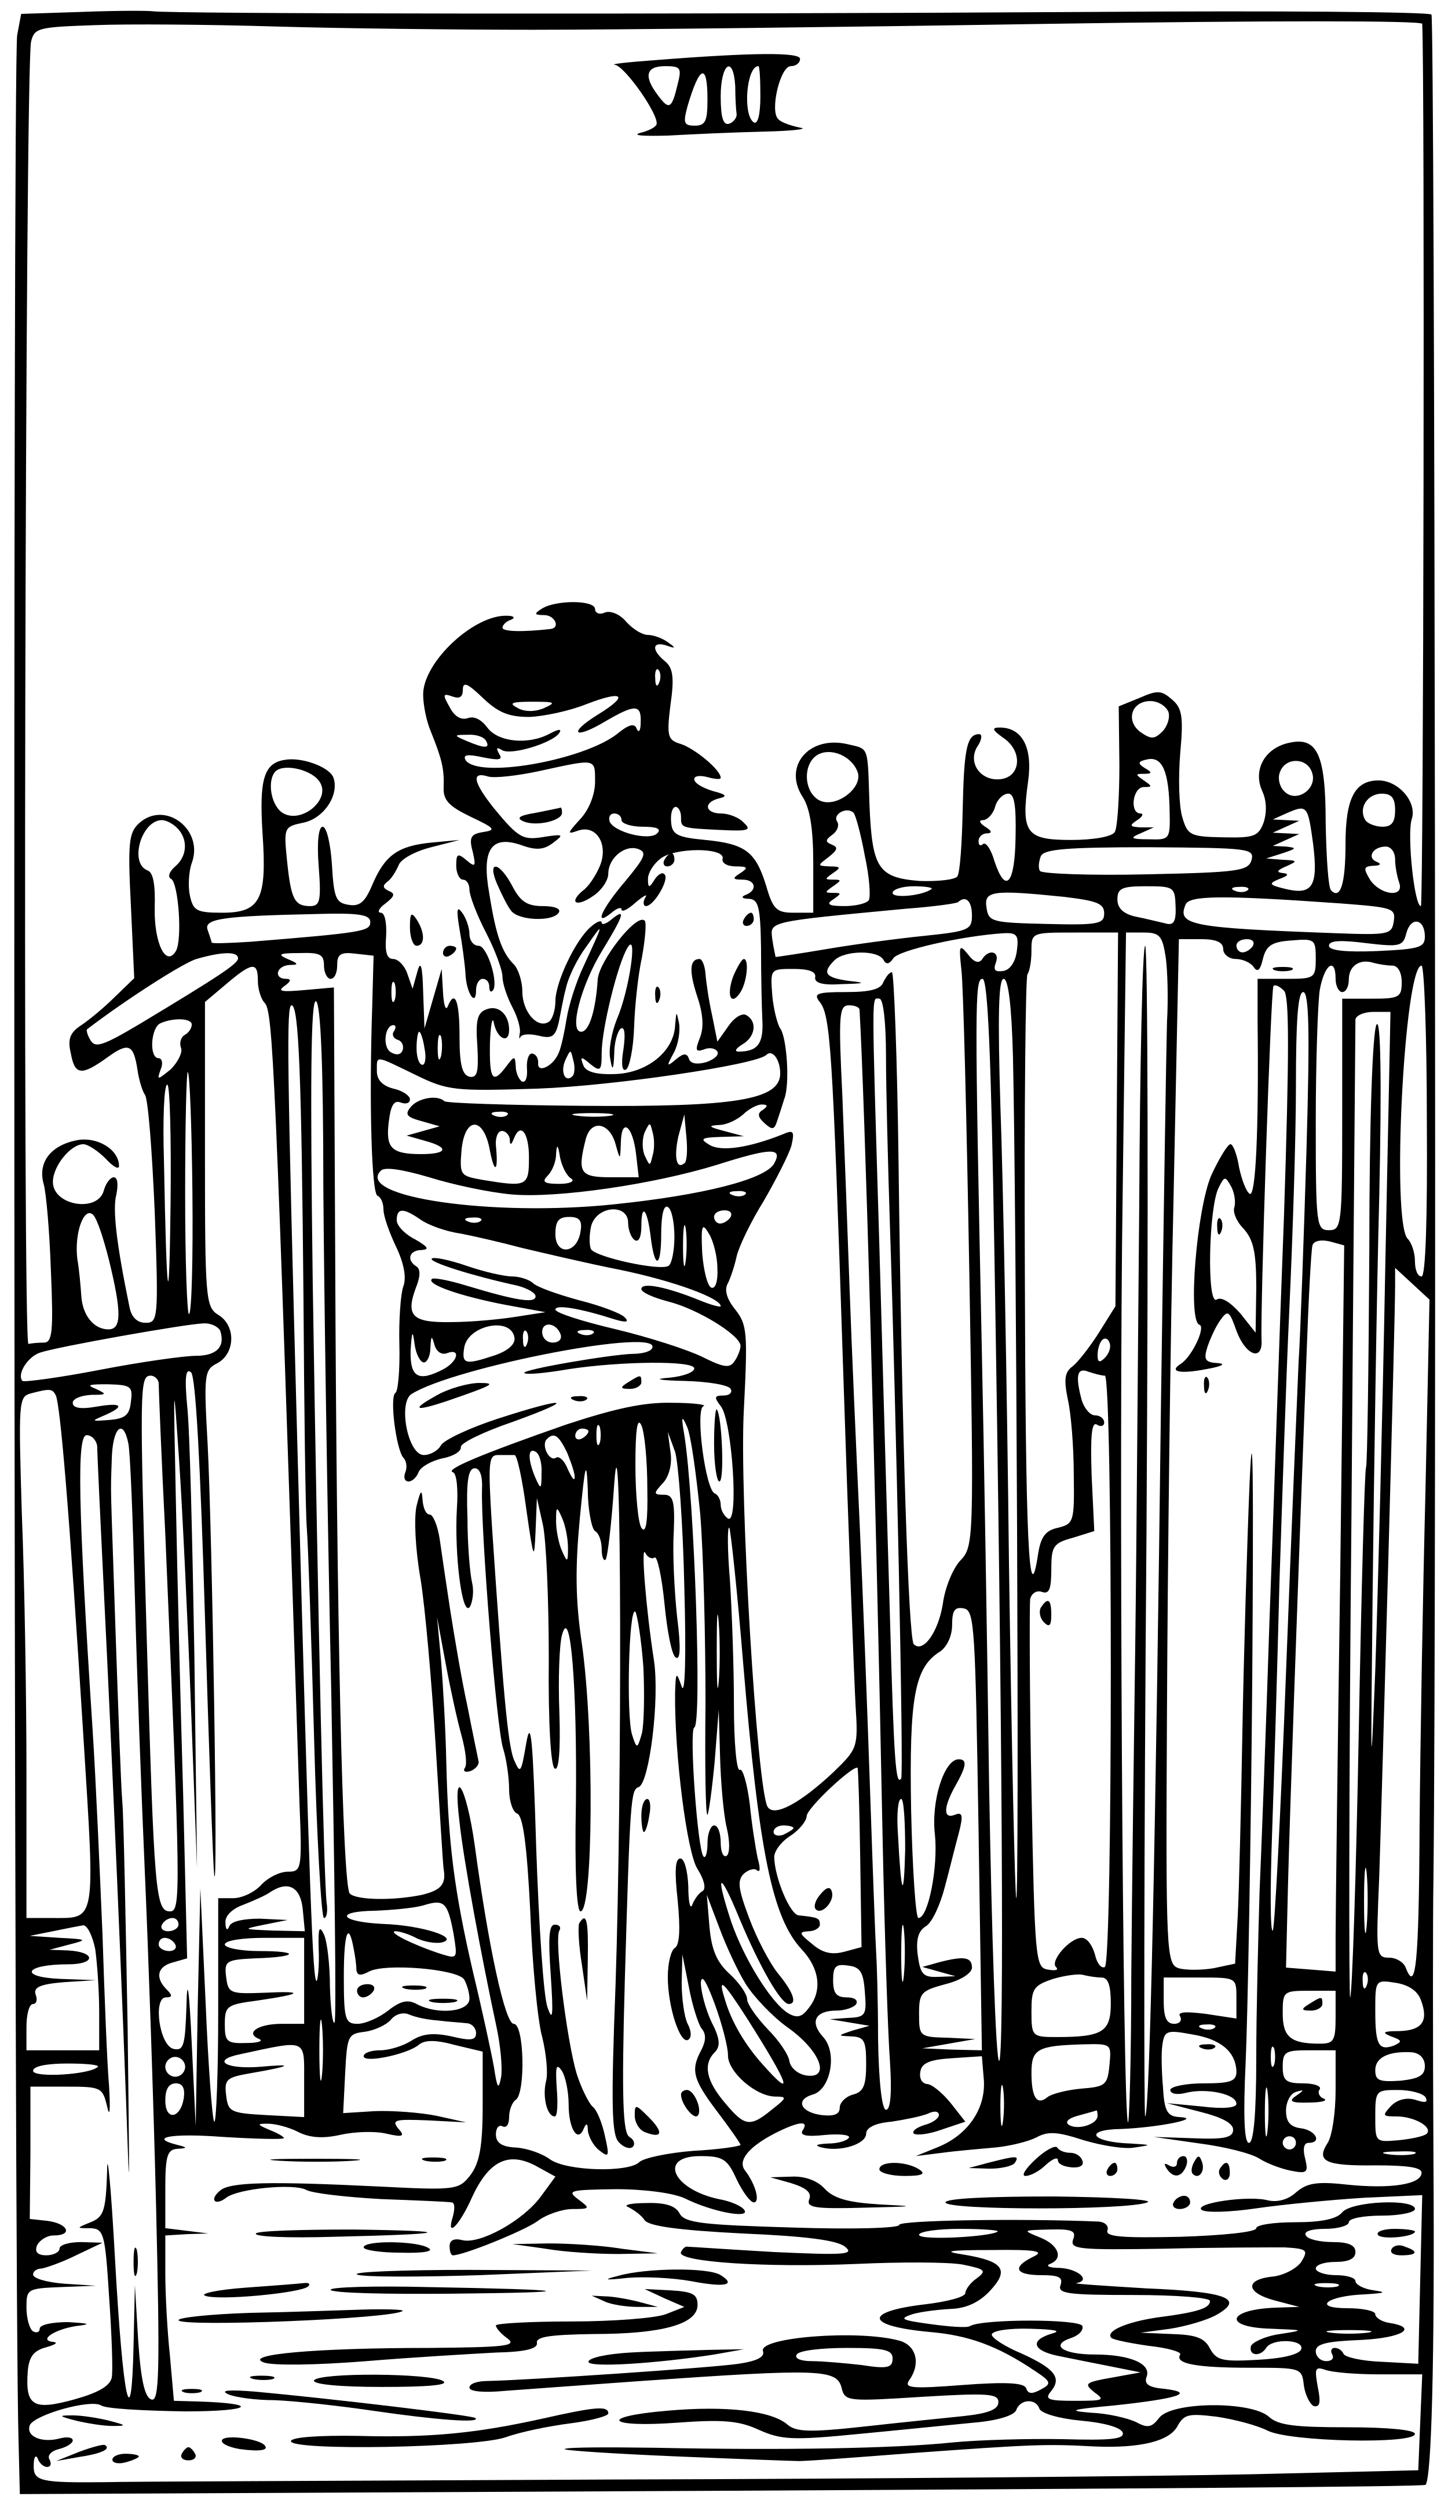 <?xml version="1.0" standalone="no"?>
<!DOCTYPE svg PUBLIC "-//W3C//DTD SVG 20010904//EN"
 "http://www.w3.org/TR/2001/REC-SVG-20010904/DTD/svg10.dtd">
<svg version="1.0" xmlns="http://www.w3.org/2000/svg"
 width="219pt" height="378pt" viewBox="0 0 219 378"
 preserveAspectRatio="xMidYMid meet">
<g transform="translate(0,378) scale(0.1,-0.1)"
fill="#000000" stroke="none">
<path d="M124 3762 l-92 -3 -6 -32 c-7 -37 -5 -3405 2 -3635 l2 -83 1061 5
c584 3 1063 6 1065 9 9 9 14 186 12 492 -1 182 -1 373 0 425 5 447 2 2813 -3
2818 -4 4 -233 6 -508 4 -642 -4 -1405 -3 -1426 1 -9 1 -57 1 -107 -1z m686
-27 c118 0 468 4 778 9 327 5 562 5 563 0 4 -71 2 -1334 -2 -1334 -10 0 -21
107 -14 131 9 26 -20 59 -50 59 -36 0 -50 -27 -50 -96 0 -61 -8 -85 -22 -70
-4 4 -7 49 -8 101 0 107 -13 133 -59 121 -34 -9 -51 -41 -37 -72 7 -15 7 -33
2 -48 -8 -21 -15 -23 -62 -22 -49 1 -53 3 -61 31 -5 17 -6 60 -3 96 5 55 3 68
-12 81 -16 14 -22 15 -49 3 l-32 -13 1 -89 c0 -49 -3 -95 -7 -101 -4 -7 -32
-12 -66 -12 -68 0 -76 10 -65 89 7 51 -9 81 -43 81 -13 0 -11 -4 6 -16 29 -20
26 -58 -4 -62 -30 -4 -51 24 -36 49 7 10 8 19 3 19 -19 0 -23 -23 -25 -114 -1
-50 -4 -95 -8 -101 -3 -5 -29 -8 -57 -7 -63 5 -72 19 -76 116 -3 90 0 83 -34
91 -58 13 -97 -34 -67 -80 11 -17 16 -48 16 -100 l0 -75 -30 0 c-25 0 -31 5
-41 40 -16 52 -31 64 -92 70 -43 4 -51 8 -52 28 -1 12 2 22 7 22 4 0 8 -7 8
-15 0 -17 -1 -17 62 -20 40 -2 45 0 33 11 -7 8 -23 14 -34 14 -25 0 -28 17 -3
23 13 3 10 6 -10 11 -16 5 -28 12 -28 18 0 5 9 6 20 3 11 -3 20 -4 20 -1 0 12
-39 44 -60 51 -20 6 -22 11 -16 59 6 41 4 56 -8 66 -21 17 -20 31 2 24 14 -5
15 -4 2 5 -8 6 -22 11 -30 11 -9 0 -23 9 -33 20 -9 11 -23 17 -32 14 -8 -4
-15 -1 -15 5 0 14 -59 14 -80 1 -13 -8 -12 -10 3 -10 16 0 25 -19 10 -21 -44
-5 -73 -4 -73 2 0 4 6 10 13 12 7 3 4 6 -6 6 -50 2 -127 -70 -127 -119 0 -16
5 -41 12 -57 16 -40 20 -55 19 -83 -1 -20 8 -29 41 -45 36 -17 39 -20 19 -23
-19 -3 -22 -8 -16 -30 5 -22 4 -24 -9 -13 -14 12 -16 10 -16 -8 0 -11 5 -21
10 -21 6 0 10 -7 10 -15 0 -9 11 -38 25 -65 14 -27 25 -57 25 -67 0 -10 7 -31
15 -46 8 -15 13 -33 11 -40 -1 -7 -1 -9 1 -5 3 5 15 5 28 2 20 -5 25 -1 30 20
3 14 7 38 11 52 3 15 16 43 31 63 27 39 27 38 -4 -29 -12 -25 -23 -61 -26 -80
-3 -19 -8 -43 -12 -52 -8 -20 -33 -32 -31 -15 0 7 -3 13 -9 14 -5 1 -9 -9 -8
-23 1 -13 -2 -22 -8 -19 -5 4 -9 14 -9 23 -1 16 -2 16 -14 0 -21 -28 -26 -21
-25 35 1 28 4 42 6 30 5 -24 23 -32 23 -10 0 23 -16 38 -34 31 -14 -5 -17 -16
-14 -56 2 -39 0 -48 -12 -46 -11 3 -15 18 -15 61 0 54 -7 72 -18 45 -3 -7 -6
3 -7 22 l-2 35 -13 -45 -13 -45 -2 55 c-1 41 -4 49 -9 30 l-7 -25 -8 23 c-4
12 -14 22 -21 22 -10 0 -13 10 -11 35 1 20 -2 35 -8 35 -6 0 -3 7 7 14 14 11
15 15 5 19 -9 4 -10 8 -2 14 6 4 13 16 17 25 3 9 25 21 49 27 l43 11 -43 -4
c-50 -5 -70 -19 -89 -64 -11 -26 -19 -33 -36 -30 -19 3 -22 10 -25 61 -2 31
-8 57 -14 57 -6 0 -9 -22 -6 -60 4 -52 2 -60 -13 -60 -24 0 -29 11 -35 70 -5
49 -4 50 24 56 32 6 56 43 46 69 -7 16 -49 31 -74 26 -31 -5 -38 -30 -33 -110
7 -101 -3 -121 -61 -121 -39 0 -44 3 -49 27 -3 15 -1 37 3 48 19 51 -41 96
-80 60 -15 -14 -17 -29 -12 -125 l5 -109 -29 -28 c-16 -16 -39 -35 -51 -43
-17 -11 -21 -21 -16 -42 6 -34 16 -35 55 -7 33 24 40 20 46 -19 2 -14 7 -31
11 -37 5 -5 11 -85 15 -177 6 -163 5 -168 -14 -168 -12 0 -21 8 -24 23 -20 97
-26 149 -20 171 3 15 2 26 -4 26 -5 0 -12 -9 -15 -20 -9 -34 -77 -23 -77 13 0
24 27 57 46 57 7 0 22 -10 34 -22 11 -12 20 -17 20 -11 0 25 -33 45 -64 39
-40 -8 -59 -34 -50 -66 4 -14 9 -73 11 -132 4 -93 2 -108 -11 -108 -9 0 -19
-1 -23 -2 -9 -3 -5 1934 4 1969 5 21 11 22 96 25 51 2 173 1 272 -2 99 -3 277
-5 395 -5z m187 -987 c-3 -8 -6 -5 -6 6 -1 11 2 17 5 13 3 -3 4 -12 1 -19z
m-196 -52 c22 1 60 9 85 19 57 22 66 14 19 -15 -47 -29 -37 -39 10 -11 46 27
55 26 54 -1 0 -13 -3 -17 -6 -10 -3 9 -12 7 -30 -8 -52 -40 -211 -68 -229 -39
-4 8 3 9 26 4 25 -5 31 -4 25 5 -5 9 -4 11 4 6 13 -9 78 11 87 26 4 6 -1 6
-14 -1 -33 -18 -79 -13 -95 9 -9 12 -20 18 -30 14 -10 -3 -20 3 -27 17 -11 19
-10 21 4 16 11 -4 16 -1 16 10 0 13 7 10 30 -12 24 -23 40 -29 71 -29z m21 13
c-15 -6 -30 -5 -40 1 -13 7 -8 9 23 9 35 0 37 -1 17 -10z m945 -5 c3 -8 -1
-22 -9 -30 -12 -12 -17 -12 -33 -1 -23 17 -14 47 15 47 11 0 23 -7 27 -16z
m-1032 -44 c7 -12 -2 -12 -30 0 -19 8 -19 9 2 9 12 1 25 -3 28 -9z m562 -47
c9 -24 -33 -56 -58 -43 -24 13 -25 56 -2 69 20 11 51 -2 60 -26z m472 -60 c1
-42 0 -43 -31 -42 -28 0 -30 2 -13 9 l20 9 -20 0 c-17 1 -17 3 -5 11 8 5 10
10 5 10 -17 0 -12 40 5 40 13 0 13 1 0 10 -13 9 -13 10 0 10 13 0 13 2 1 9
-11 7 -10 10 5 13 22 4 32 -18 33 -79z m-869 45 c0 -19 -9 -42 -22 -56 -20
-22 -21 -24 -4 -18 28 10 47 -21 33 -54 -6 -14 -17 -31 -26 -37 -22 -19 -8
-25 17 -7 12 8 22 23 22 33 0 24 26 45 46 37 13 -5 9 -13 -20 -48 -36 -42 -49
-71 -21 -48 8 7 15 9 15 5 0 -5 10 0 22 11 12 10 18 13 14 7 -4 -7 -3 -13 1
-13 12 0 36 41 28 48 -3 4 -10 0 -15 -8 -8 -13 -10 -13 -10 1 0 9 8 22 18 30
21 18 98 18 95 1 -2 -7 7 -12 20 -12 18 0 19 -2 7 -10 -13 -8 -12 -10 3 -10
20 0 23 -16 5 -23 -8 -3 -6 -6 5 -6 14 -1 17 -12 18 -73 0 -40 1 -90 2 -110 2
-36 -7 -48 -36 -48 -7 0 -4 5 6 11 19 11 23 34 6 44 -6 4 -18 -3 -27 -16 l-17
-24 -8 40 c-5 22 -9 50 -10 63 -1 12 -5 22 -9 22 -15 0 -16 -18 -4 -55 9 -26
11 -47 5 -63 -8 -20 -7 -23 5 -19 9 4 18 2 21 -3 3 -5 -5 -12 -17 -16 -14 -4
-24 -2 -26 5 -3 9 -8 9 -20 -1 -14 -12 -14 -10 -3 10 7 13 10 33 8 45 -4 19
-4 19 -6 -4 -2 -39 -43 -72 -92 -73 -29 -1 -44 4 -47 14 -5 13 -3 13 11 1 15
-12 17 -10 17 17 0 36 24 134 39 159 16 27 3 -64 -16 -108 -8 -20 -13 -47 -10
-60 3 -19 5 -18 6 8 0 17 5 34 10 38 6 3 7 -9 4 -31 -4 -23 -2 -35 4 -31 5 3
11 32 12 63 1 32 6 80 12 107 5 28 7 53 4 55 -12 12 -69 -61 -71 -89 -3 -47
-13 -79 -25 -79 -19 0 0 71 32 123 33 54 36 65 14 47 -8 -7 -15 -9 -15 -5 0 4
-7 2 -16 -6 -23 -19 -54 -84 -54 -113 0 -14 -5 -28 -10 -31 -17 -11 -40 15
-40 46 0 15 -6 34 -13 41 -18 18 -27 44 -37 107 -12 67 3 89 49 73 22 -8 34
-7 48 4 16 12 15 13 -12 9 -34 -6 -40 -3 -78 43 -31 39 -35 56 -9 48 9 -3 44
1 77 8 87 19 85 20 85 -16z m1084 15 c10 -25 -23 -48 -41 -30 -8 7 -11 21 -7
30 8 22 40 22 48 0z m-1500 -16 c16 -26 -27 -62 -55 -47 -19 10 -26 50 -12 64
13 12 56 2 67 -17z m1052 -82 c-1 -72 -15 -88 -32 -37 -5 18 -13 29 -17 26 -4
-4 -7 -2 -7 4 0 7 6 12 13 12 8 0 7 4 -3 10 -9 6 -10 10 -3 10 6 0 15 9 18 20
3 11 12 20 20 20 9 0 12 -17 11 -65z m574 40 c0 -18 -5 -25 -19 -25 -11 0 -23
5 -26 10 -11 18 3 40 25 40 15 0 20 -7 20 -25z m-802 -69 c7 -32 9 -62 6 -67
-3 -5 -20 -9 -37 -9 -24 0 -28 3 -17 10 13 9 13 10 0 10 -13 0 -13 1 0 10 13
9 13 10 0 10 -13 0 -13 1 0 10 12 8 12 10 -5 10 -19 1 -19 1 -2 14 14 11 15
15 5 19 -10 4 -10 7 1 15 7 5 11 14 7 20 -7 11 15 23 25 13 3 -3 11 -32 17
-65z m678 18 c8 -64 -1 -78 -42 -68 -25 6 -26 8 -9 15 14 5 15 8 5 9 -10 1 -9
4 5 10 18 8 18 9 -5 10 l-25 2 25 8 c21 7 22 8 5 10 l-20 1 20 9 20 9 -20 1
-20 1 20 9 20 9 -20 1 -20 1 20 9 c32 14 33 13 41 -46z m-1046 36 c0 -5 14
-10 32 -10 21 0 29 -3 22 -10 -12 -12 -66 2 -72 18 -2 7 1 12 7 12 6 0 11 -4
11 -10z m-672 -12 c17 -17 15 -43 -3 -58 -9 -8 -12 -16 -6 -19 11 -7 17 -92 7
-109 -15 -25 -33 12 -32 65 1 35 -2 54 -11 57 -28 11 -9 76 22 76 6 0 16 -5
23 -12z m1625 -48 c-5 -17 -19 -19 -160 -22 -85 -2 -157 1 -160 5 -3 4 -2 14
1 22 4 11 37 14 164 14 151 -1 159 -2 155 -19z m217 1 c0 -11 3 -26 6 -35 9
-24 -28 -20 -44 4 -10 17 -10 20 5 21 11 0 13 3 5 6 -15 6 -6 23 14 23 8 0 14
-9 14 -19z m-701 -45 c-12 -10 -59 -15 -59 -6 0 5 14 10 32 10 17 0 29 -2 27
-4z m369 -26 c1 -24 -3 -30 -16 -26 -9 2 -29 7 -44 10 -19 4 -28 13 -28 26 0
17 7 20 43 20 42 0 44 -1 45 -30z m109 24 c-3 -3 -12 -4 -19 -1 -8 3 -5 6 6 6
11 1 17 -2 13 -5z m-278 -10 c50 -6 61 -10 61 -25 0 -16 -9 -18 -87 -16 -83 2
-88 3 -91 25 -4 25 9 27 117 16z m419 -10 c78 -6 83 -7 80 -27 -3 -20 -8 -21
-88 -18 -218 8 -240 12 -227 43 5 14 52 15 235 2z m-558 -18 c0 -22 -5 -24
-72 -31 -40 -4 -107 -13 -148 -20 -41 -7 -76 -12 -77 -12 0 1 -3 13 -5 27 -3
27 -10 26 202 46 41 3 77 8 79 10 12 11 21 1 21 -20z m-910 -10 c0 -14 -9 -16
-182 -30 -32 -2 -58 -3 -58 -1 0 2 -3 10 -6 19 -6 17 23 21 164 24 65 2 82 -1
82 -12z m1595 -22 c0 -17 -9 -19 -72 -22 -49 -2 -73 1 -73 8 0 8 17 9 56 4 51
-6 56 -5 61 15 7 26 28 22 28 -5z m-617 -21 c-2 -17 -10 -29 -20 -31 -13 -2
-16 1 -12 12 7 18 -11 22 -21 5 -5 -6 -12 -4 -21 8 -13 16 -14 14 -10 -23 3
-23 8 -228 12 -457 7 -409 7 -415 -14 -437 -11 -12 -23 -41 -26 -65 -7 -43
-30 -75 -44 -61 -8 9 -18 318 -23 728 -2 159 -7 288 -10 288 -4 0 -9 -7 -13
-15 -4 -11 -20 -15 -57 -15 -42 0 -49 -2 -40 -14 17 -20 20 -63 36 -551 8
-247 17 -479 19 -514 4 -63 3 -65 -33 -100 -50 -47 -90 -69 -100 -53 -16 26
-43 473 -36 600 6 118 5 129 -13 152 -13 16 -17 30 -11 40 4 8 10 26 13 40 3
14 21 52 41 84 19 33 38 70 42 84 5 22 3 24 -13 17 -50 -20 -93 -27 -111 -16
-15 9 -13 11 17 12 l35 1 -30 8 c-23 6 -25 8 -8 9 12 0 28 8 37 16 8 8 21 15
28 15 9 0 10 -2 2 -8 -9 -5 -8 -11 2 -20 12 -11 15 -10 19 2 3 9 8 24 11 34 9
22 4 94 -6 107 -4 6 -10 28 -12 50 -3 40 -3 40 32 40 23 0 34 -4 33 -12 -2 -9
10 -13 40 -11 36 1 38 2 10 5 -35 5 -40 12 -21 31 15 15 65 16 74 1 4 -8 9 -7
15 2 7 12 104 34 167 38 20 1 23 -3 20 -26z m151 -255 l-2 -283 -25 -40 c-14
-22 -32 -45 -40 -51 -12 -9 -13 -20 -7 -50 5 -21 9 -73 9 -114 1 -71 0 -74
-24 -80 -19 -4 -26 -14 -30 -40 -14 -93 -19 25 -20 429 -1 243 1 445 4 448 3
4 6 19 6 35 0 28 0 28 65 28 l66 0 -2 -282z m74 245 c3 -21 4 -65 2 -98 -1
-33 -5 -289 -9 -570 -8 -657 -17 -1079 -24 -1085 -2 -3 -2 394 2 883 3 488 2
887 -2 887 -4 0 -8 -177 -9 -393 -2 -215 -4 -513 -6 -662 -2 -148 -5 -373 -6
-499 0 -126 -3 -227 -5 -225 -8 8 -14 1016 -8 1407 l5 392 27 0 c24 0 28 -5
33 -37z m87 12 c0 -8 9 -15 19 -15 11 0 23 -6 27 -12 6 -9 10 -5 14 12 5 20
13 26 43 28 35 3 37 2 37 -27 0 -30 -2 -31 -44 -31 l-44 0 0 -62 c2 -171 -3
-269 -12 -263 -5 3 -12 21 -16 40 -3 19 -9 35 -13 35 -4 0 -17 -21 -29 -47
-22 -51 -36 -220 -18 -226 10 -3 -11 -48 -28 -59 -19 -12 -2 -16 39 -8 23 4
30 8 17 9 -19 1 -22 5 -16 24 4 12 12 30 19 40 12 17 14 16 25 -15 14 -38 40
-47 38 -14 -2 47 14 531 18 535 2 3 9 0 16 -7 8 -8 8 -93 0 -339 -7 -180 -16
-456 -22 -613 -5 -157 -12 -341 -15 -410 -2 -69 -5 -182 -5 -252 0 -85 -4
-128 -11 -128 -7 0 -9 38 -5 123 3 67 8 331 10 587 2 293 1 400 -4 290 -4 -96
-9 -267 -11 -380 -2 -113 -5 -237 -7 -277 l-4 -72 -33 -7 c-18 -3 -42 -3 -52
0 -19 6 -20 20 -18 394 1 213 5 561 10 775 l8 387 34 0 c23 0 33 -5 33 -15z
m45 5 c-3 -5 -10 -10 -16 -10 -5 0 -9 5 -9 10 0 6 7 10 16 10 8 0 12 -4 9 -10z
m-1535 -19 c0 -8 -27 -26 -150 -100 -54 -32 -66 -36 -73 -24 -5 8 -7 16 -5 17
59 45 145 100 165 106 38 11 63 12 63 1z m130 -11 c0 -11 5 -20 10 -20 6 0 10
9 10 21 0 16 5 20 28 17 l27 -3 -2 -75 c-5 -149 -1 -285 8 -288 5 -2 9 -11 9
-21 0 -10 9 -35 19 -56 12 -25 16 -47 11 -60 -4 -11 -7 -51 -6 -88 1 -38 -2
-71 -6 -73 -9 -6 1 -85 12 -98 5 -5 6 -15 3 -22 -3 -8 -1 -14 5 -14 5 0 12 6
15 14 3 8 19 17 36 21 17 3 29 11 28 17 -1 6 34 23 78 38 100 36 83 39 -22 5
-43 -14 -81 -32 -86 -40 -4 -8 -16 -15 -26 -15 -24 0 -39 78 -19 92 64 41 384
103 364 69 -3 -5 -16 -8 -29 -8 -34 -1 -169 -24 -164 -29 3 -3 33 0 68 6 80
12 189 13 189 1 0 -6 -17 -12 -37 -14 -26 -2 -18 -4 24 -5 34 -1 65 -6 68 -12
3 -5 -1 -10 -11 -10 -14 0 -14 -3 -4 -16 17 -20 28 -180 11 -170 -6 4 -11 13
-11 21 0 7 -4 15 -9 17 -14 5 -30 127 -17 132 6 2 -16 5 -48 5 -43 1 -87 -9
-160 -33 -126 -44 -184 -68 -171 -72 6 -2 8 -27 6 -55 -4 -69 8 -167 20 -148
4 8 6 24 3 36 -3 12 -7 56 -7 98 -2 55 1 75 11 75 8 0 12 -12 11 -32 -2 -61
22 -363 32 -392 5 -16 9 -44 9 -62 0 -18 6 -34 12 -36 9 -3 15 -48 20 -149 3
-79 11 -164 18 -189 6 -24 9 -54 6 -66 -6 -23 1 -54 13 -54 4 0 5 19 3 43 -2
31 -1 38 7 27 6 -8 11 -32 11 -52 0 -37 14 -59 23 -36 4 9 6 7 6 -3 1 -9 8
-23 17 -30 15 -12 16 -10 9 21 -4 19 -12 40 -19 45 -6 6 -17 28 -24 50 -15 51
-34 204 -26 216 3 5 0 9 -7 9 -9 0 -10 -21 -6 -77 4 -61 3 -71 -5 -48 -6 17
-13 124 -17 240 -5 165 -8 199 -15 160 -8 -47 -9 -48 -19 -25 -9 24 -16 100
-33 353 -6 96 -5 107 9 107 10 0 20 0 25 0 4 1 12 -37 18 -82 11 -77 12 -79
14 -33 l2 50 9 -40 c5 -22 9 -113 9 -202 -1 -97 3 -164 9 -167 6 -4 9 26 7 85
-2 50 0 103 4 117 13 48 23 -81 21 -255 -2 -101 1 -163 7 -163 19 0 21 272 2
405 -10 67 -10 116 -3 190 8 83 10 90 12 43 0 -31 6 -60 11 -63 6 -3 10 -16
10 -27 0 -12 3 -19 6 -16 3 4 9 55 13 115 11 152 12 -459 2 -757 -7 -184 -6
-228 5 -239 7 -8 17 -11 21 -7 4 4 2 11 -5 15 -10 6 -12 57 -7 237 8 275 9
288 21 292 16 6 32 133 23 192 -12 77 -20 177 -13 162 3 -6 9 -10 14 -7 4 3
11 -29 15 -70 4 -41 11 -78 17 -81 7 -5 8 15 2 62 -4 38 -7 95 -5 127 2 48 -1
57 -15 57 -16 0 -16 2 -1 18 9 10 14 29 11 47 l-4 30 11 -30 c5 -16 12 -109
14 -205 3 -107 1 -165 -4 -150 -8 23 -9 23 -10 -10 -1 -92 18 -242 34 -266 10
-16 13 -29 8 -33 -6 -3 -13 -13 -16 -21 -3 -8 -6 4 -6 28 -1 24 -6 42 -12 42
-8 0 -9 -19 -4 -64 4 -42 3 -66 -4 -71 -6 -3 -11 -23 -11 -44 0 -46 19 -103
31 -95 5 3 5 13 -1 24 -5 10 -9 38 -9 62 l1 43 10 -50 c5 -27 14 -55 19 -62 7
-8 7 -18 0 -32 -17 -31 -13 -45 24 -94 19 -25 35 -48 35 -50 0 -2 -32 -7 -71
-9 -39 -3 -76 -11 -82 -17 -16 -16 -109 -14 -135 4 -12 9 -35 17 -52 18 -21 1
-30 7 -30 20 0 10 5 15 10 12 6 -3 10 3 10 14 0 11 5 23 10 26 15 10 13 115
-3 115 -13 0 -38 115 -59 270 -13 92 -34 124 -23 35 6 -57 33 -203 56 -310 6
-28 9 -61 7 -75 -4 -21 -6 -18 -11 15 -4 22 -18 87 -32 145 -28 122 -37 191
-40 315 -1 50 -5 119 -8 155 l-6 65 13 -70 c7 -38 18 -88 24 -109 6 -22 9 -44
5 -49 -3 -5 0 -7 8 -5 8 3 13 9 13 14 -1 5 -9 43 -17 84 -9 41 -20 107 -26
145 -6 39 -13 87 -16 108 -3 20 -10 37 -15 37 -6 0 -10 10 -11 23 -1 16 -3 14
-9 -10 -4 -18 -2 -65 6 -110 7 -43 17 -157 23 -254 6 -97 11 -180 12 -185 4
-23 -4 -32 -33 -39 -44 -9 -99 -8 -109 2 -11 11 -20 422 -22 959 l-2 411 -45
-4 c-34 -3 -41 -2 -30 6 10 7 11 11 3 11 -20 0 -15 20 5 21 14 0 14 2 -3 9
-16 7 -13 9 18 9 31 1 37 -2 37 -19z m1616 0 c8 0 14 -10 14 -25 0 -23 -4 -25
-45 -25 l-45 0 0 -175 c0 -168 -1 -175 -20 -175 -19 0 -20 7 -20 163 0 89 3
179 6 200 7 39 24 51 24 17 0 -11 5 -20 10 -20 6 0 10 9 10 19 0 21 17 32 38
25 8 -2 20 -4 28 -4z m-1716 -23 c0 -13 5 -28 10 -33 13 -13 16 -84 53 -1212
4 -99 3 -102 -18 -102 -12 0 -30 -9 -40 -20 -10 -11 -29 -20 -42 -20 l-23 0 0
-172 c0 -94 -3 -169 -6 -166 -3 3 -9 84 -13 179 l-8 174 -4 -180 -3 -180 -6
125 c-4 85 -7 103 -8 57 -2 -59 -4 -68 -19 -65 -22 4 -32 78 -12 78 10 0 10 3
1 12 -18 18 -14 35 10 41 l21 6 -6 248 c-4 136 -9 336 -11 443 -4 191 -4 192
5 60 5 -74 13 -243 18 -375 l9 -240 -4 320 c-3 176 -7 347 -11 380 -4 43 -2
57 6 50 7 -7 14 -138 21 -370 6 -198 12 -373 14 -390 6 -43 -3 519 -10 652 -6
106 -5 112 15 122 27 15 28 57 1 73 -19 12 -20 24 -20 243 l0 230 32 27 c40
34 48 34 48 5z m1768 -212 c1 -151 -2 -235 -8 -235 -6 0 -10 10 -10 23 0 13
-5 28 -11 34 -25 25 -5 413 21 413 4 0 8 -106 8 -235z m-1561 183 c-3 -7 -5
-2 -5 12 0 14 2 19 5 13 2 -7 2 -19 0 -25z m907 -385 c12 -713 15 -1224 7
-1219 -5 3 -11 189 -15 413 -3 224 -8 521 -11 658 -11 529 -11 565 1 565 8 0
13 -114 18 -417z m28 300 c5 -206 10 -1278 5 -1273 -2 3 -7 230 -11 505 -3
275 -9 587 -13 693 -4 135 -3 192 5 192 7 0 12 -41 14 -117z m444 -140 c-4
-131 -9 -276 -12 -323 -2 -47 -11 -258 -19 -469 -8 -211 -17 -386 -20 -390 -4
-3 -4 64 -1 149 3 85 8 254 11 375 4 121 10 308 15 415 5 107 10 259 10 338 0
99 3 142 11 142 9 0 10 -63 5 -237z m-1487 -56 c1 -149 6 -494 12 -766 5 -271
8 -496 5 -499 -3 -3 -6 21 -7 54 0 32 -4 68 -9 79 -7 15 -9 10 -8 -22 1 -23
-1 -45 -3 -48 -6 -5 -11 135 -29 800 -16 595 -17 675 -9 675 11 0 15 -108 18
-445 1 -165 3 -320 5 -345 2 -25 7 -168 11 -317 4 -150 11 -273 15 -273 4 0 6
10 4 23 -4 31 -13 421 -21 936 -4 306 -3 432 5 427 7 -4 11 -98 11 -279z m851
196 c0 -49 3 -164 6 -258 9 -268 21 -830 17 -834 -8 -12 -11 22 -17 244 -4
132 -11 384 -16 560 -12 402 -12 375 0 375 6 0 10 -36 10 -87z m-40 70 c8
-141 24 -697 35 -1258 3 -143 8 -293 11 -332 3 -47 1 -73 -6 -73 -6 0 -11 41
-12 108 0 59 -2 118 -3 132 -1 14 -5 122 -9 240 -4 118 -11 303 -16 410 -5
107 -12 265 -15 350 -3 85 -8 217 -11 293 -6 123 -5 137 10 137 9 0 16 -3 16
-7z m795 -395 c-4 -216 -11 -487 -15 -603 -7 -177 -7 -160 -4 115 2 179 6 449
10 600 4 183 2 270 -4 261 -6 -9 -11 -143 -11 -339 -1 -179 -3 -327 -5 -331
-2 -3 -7 -184 -11 -401 -4 -217 -10 -397 -13 -400 -2 -3 -2 326 2 730 3 404 6
741 6 748 0 6 12 12 27 12 l26 0 -8 -392z m-1805 373 c0 -6 -5 -13 -11 -16 -6
-4 -8 -13 -5 -20 2 -7 -5 -21 -16 -32 -20 -16 -21 -17 -15 0 4 9 2 17 -3 17
-15 0 -12 47 3 53 21 9 47 7 47 -2z m306 -10 c-4 -5 -1 -11 5 -13 7 -2 10 -9
8 -16 -3 -7 -9 -8 -18 -3 -13 8 -9 41 4 41 4 0 4 -4 1 -9z m46 -26 c3 -14 1
-25 -3 -25 -5 0 -9 11 -9 25 0 14 2 25 4 25 2 0 6 -11 8 -25z m25 -12 c-3 -10
-5 -4 -5 12 0 17 2 24 5 18 2 -7 2 -21 0 -30z m199 -30 c-11 -11 -19 6 -11 24
8 17 8 17 12 0 3 -10 2 -21 -1 -24z m314 4 c0 -40 -67 -51 -299 -49 -112 1
-206 4 -209 7 -10 10 -40 5 -51 -9 -9 -11 -6 -15 16 -21 l28 -8 -25 -7 -25 -7
28 -8 c37 -10 34 -20 -6 -20 -45 0 -54 9 -49 49 3 25 8 33 18 29 8 -3 14 -1
14 5 0 5 -11 13 -25 16 -16 4 -25 13 -25 26 0 25 -4 25 58 -5 49 -24 59 -25
185 -21 113 4 331 36 346 51 9 9 21 -7 21 -28z m-889 -180 c1 -98 -1 -180 -5
-184 -3 -3 -6 78 -6 182 0 104 2 186 4 184 3 -2 6 -84 7 -182z m-33 -14 c-2
-179 -6 -158 -10 60 -2 64 0 117 5 117 4 0 6 -80 5 -177z m509 131 c-3 -3 -12
-4 -19 -1 -8 3 -5 6 6 6 11 1 17 -2 13 -5z m156 -1 c-13 -2 -35 -2 -50 0 -16
2 -5 4 22 4 28 0 40 -2 28 -4z m113 -71 c-13 -12 -17 8 -10 40 l9 33 3 -33 c2
-19 1 -36 -2 -40z m-295 18 c7 -36 13 -32 9 8 -1 12 3 22 9 22 6 0 11 -6 12
-12 0 -10 2 -10 6 0 10 26 23 10 23 -28 0 -44 -3 -45 -70 -34 -34 6 -35 7 -32
45 5 52 34 51 43 -1z m190 10 c7 -25 7 -25 8 3 1 38 18 25 23 -18 l4 -35 -43
0 c-46 0 -50 7 -37 58 8 30 36 25 45 -8z m56 -17 c-4 -17 -4 -17 -12 0 -4 9
-4 25 0 35 8 16 8 16 12 0 3 -10 3 -26 0 -35z m-123 -35 c6 -4 -2 -8 -18 -8
-23 0 -27 3 -18 12 7 7 13 21 13 33 1 16 3 15 6 -5 3 -14 10 -28 17 -32z m307
23 c-13 -24 -107 -48 -243 -62 -183 -19 -392 11 -352 51 6 6 32 2 73 -10 35
-11 91 -23 125 -26 68 -6 214 15 311 45 82 26 99 26 86 2z m696 -66 c-3 -7 3
-22 14 -33 15 -17 19 -36 19 -89 l-1 -68 -23 29 c-15 17 -29 26 -36 21 -15 -9
-12 139 3 169 9 18 10 18 19 2 5 -9 7 -23 5 -31z m-740 19 c-3 -3 -12 -4 -19
-1 -8 3 -5 6 6 6 11 1 17 -2 13 -5z m-107 -64 c0 -21 -4 -41 -9 -44 -13 -8
-109 13 -117 25 -3 6 -3 21 0 35 8 31 56 35 56 5 0 -11 5 -23 10 -26 6 -4 10
5 10 21 0 36 9 26 14 -15 6 -51 16 -49 16 3 0 29 4 45 10 41 6 -3 10 -24 10
-45z m-855 -36 c19 -78 19 -104 -1 -104 -22 0 -39 21 -41 50 -1 14 -3 39 -6
56 -5 39 10 81 24 67 6 -6 16 -37 24 -69z m471 62 c11 -8 38 -18 60 -21 21 -4
64 -14 94 -22 30 -7 97 -23 148 -33 82 -17 152 -43 152 -55 0 -2 -15 2 -32 9
-49 20 -88 28 -88 17 0 -5 18 -13 41 -19 44 -11 109 -51 109 -67 0 -5 -4 -16
-9 -23 -7 -11 -16 -10 -48 6 -22 11 -81 30 -131 42 -51 12 -92 25 -92 30 0 8
37 2 90 -15 17 -5 22 -4 15 3 -5 6 -37 18 -69 26 -33 9 -64 20 -70 26 -5 5
-20 10 -31 10 -12 0 -43 7 -69 16 -26 9 -50 14 -53 11 -5 -5 61 -26 130 -41
15 -4 27 -11 27 -16 0 -11 -28 -7 -104 16 -26 8 -51 13 -53 10 -8 -8 44 -26
112 -39 l60 -11 -45 -7 c-25 -4 -69 -8 -98 -8 -58 -1 -69 9 -53 52 7 17 7 28
1 32 -16 10 -11 25 8 25 12 1 9 5 -10 16 -16 8 -28 21 -28 29 0 19 10 19 36 1z
m469 4 c-3 -5 -10 -10 -16 -10 -5 0 -9 5 -9 10 0 6 7 10 16 10 8 0 12 -4 9
-10z m-378 -6 c-3 -3 -12 -4 -19 -1 -8 3 -5 6 6 6 11 1 17 -2 13 -5z m151 -16
c-5 -34 -38 -37 -38 -4 0 20 5 26 21 26 15 0 20 -5 17 -22z m159 -45 c-2 -16
-4 -5 -4 22 0 28 2 40 4 28 2 -13 2 -35 0 -50z m48 -11 c1 -19 -3 -31 -9 -29
-6 2 -12 26 -14 53 -2 42 0 46 10 29 7 -11 13 -35 13 -53z m942 -461 c-4 -273
-7 -520 -7 -549 l0 -53 -37 3 -38 3 3 125 c3 114 13 404 28 800 3 85 7 160 9
167 2 7 13 9 26 6 l22 -6 -6 -496z m129 129 c-4 -157 -8 -387 -9 -512 -1 -211
-6 -252 -21 -213 -3 8 -14 15 -25 15 -20 0 -20 5 -15 123 4 118 24 837 24 893
l0 27 26 -24 26 -24 -6 -285z m-1823 238 c8 -24 -5 -38 -37 -38 -17 0 -82 -9
-144 -21 -62 -12 -115 -19 -118 -17 -9 10 8 37 27 43 27 9 219 43 246 44 12 1
23 -5 26 -11z m445 -10 c2 -10 -9 -20 -29 -27 -45 -15 -51 -14 -47 11 5 34 70
48 76 16z m70 4 c2 -7 -3 -12 -12 -12 -9 0 -16 7 -16 16 0 17 22 14 28 -4z
m-207 -42 c5 0 10 10 10 23 1 18 2 18 6 4 3 -11 11 -16 19 -13 21 8 17 -12 -5
-24 -38 -20 -51 -13 -50 28 2 30 3 32 6 10 2 -16 9 -28 14 -28z m156 28 c-3
-8 -6 -5 -6 6 -1 11 2 17 5 13 3 -3 4 -12 1 -19z m100 16 c-3 -3 -12 -4 -19
-1 -8 3 -5 6 6 6 11 1 17 -2 13 -5z m774 -37 c-8 -8 -11 -7 -11 4 0 9 3 19 7
23 4 4 9 2 11 -4 3 -7 -1 -17 -7 -23z m0 -27 c12 0 12 -887 0 -894 -5 -3 -12
5 -15 19 -4 14 -12 25 -20 25 -18 0 -48 -35 -39 -44 5 -5 -1 -6 -12 -4 -19 3
-20 13 -25 273 -3 149 -3 278 -2 287 2 9 10 14 18 11 11 -4 14 5 14 34 0 35 3
40 33 48 l32 10 -4 84 c-2 60 0 82 8 77 6 -4 11 -2 11 3 0 6 -6 11 -14 11 -7
0 -16 10 -20 23 -10 37 -7 50 10 43 9 -3 20 -6 25 -6z m-1431 -12 c0 -7 4
-110 10 -228 23 -543 24 -570 7 -570 -22 0 -24 31 -35 410 -11 384 -11 400 6
400 6 0 12 -6 12 -12z m-42 -27 c-2 -21 -9 -26 -33 -28 -27 -2 -28 -2 -7 7 32
14 27 20 -13 13 -23 -4 -35 -2 -35 6 0 6 12 11 28 12 24 0 24 1 7 9 -15 6 -11
7 18 7 35 -1 38 -3 35 -26z m-114 10 c7 -11 21 -178 42 -515 18 -287 20 -276
-48 -276 l-38 0 0 218 c0 119 -3 296 -7 393 -5 168 -5 177 13 182 30 8 33 7
38 -2z m895 -141 c1 -52 -2 -70 -9 -60 -5 8 -9 51 -9 95 0 54 3 73 9 60 5 -11
9 -54 9 -95z m80 -39 c5 -61 8 -189 8 -285 -1 -96 0 -172 3 -170 2 3 7 39 11
82 l6 77 2 -70 c1 -38 5 -87 10 -108 5 -21 5 -39 0 -43 -5 -3 -9 6 -9 20 0 14
-4 26 -10 26 -5 0 -10 -12 -10 -27 0 -14 -3 -24 -6 -20 -9 9 -22 192 -14 195
12 4 0 349 -15 442 -5 29 -4 31 4 13 6 -13 14 -72 20 -132z m-152 107 c-3 -7
-5 -2 -5 12 0 14 2 19 5 13 2 -7 2 -19 0 -25z m-713 0 c3 -13 7 -117 10 -233
3 -115 10 -302 15 -415 5 -113 13 -339 17 -504 6 -253 5 -298 -7 -294 -10 3
-16 29 -20 89 l-5 84 -2 -89 c-3 -147 -16 -87 -28 127 -6 111 -12 171 -12 134
-2 -60 -5 -69 -25 -77 -22 -9 -22 -9 0 -9 20 -1 22 -8 28 -104 4 -57 6 -112 4
-122 -3 -13 -21 -23 -57 -33 -62 -17 -74 -10 -70 43 2 22 9 31 28 36 14 4 18
7 11 8 -24 2 1 19 34 24 24 3 21 4 -12 6 -25 0 -43 -4 -43 -10 0 -5 -4 -7 -10
-4 -5 3 -10 19 -10 36 0 28 1 29 53 31 l52 2 -47 3 c-27 2 -48 8 -48 14 0 5 6
9 13 9 6 1 30 9 52 20 l40 19 -32 1 c-18 0 -33 -4 -33 -10 0 -5 -9 -10 -20
-10 -13 0 -18 5 -14 15 4 8 15 15 25 15 30 0 22 18 -9 22 l-27 3 1 100 0 100
54 0 c53 0 55 -1 62 -30 4 -18 5 -6 3 30 -3 33 -7 137 -10 230 -4 94 -10 233
-15 310 -22 339 -24 445 -9 445 8 0 15 -8 16 -17 0 -10 5 -117 11 -238 10
-201 28 -609 36 -845 2 -52 1 40 -1 205 -3 165 -6 318 -8 340 -2 22 -6 135
-10 250 -8 244 -8 209 -6 268 1 48 17 64 25 25z m696 18 c0 -3 -4 -8 -10 -11
-5 -3 -10 -1 -10 4 0 6 5 11 10 11 6 0 10 -2 10 -4z m-32 -33 c6 -15 12 -32
11 -37 0 -6 -4 -1 -10 12 -5 13 -13 21 -18 18 -10 -7 -23 19 -14 28 11 11 18
6 31 -21z m-39 -31 c0 -24 -1 -25 -9 -7 -12 28 -12 47 0 40 6 -3 10 -18 9 -33z
m40 -112 c0 -23 -1 -23 -9 -5 -5 11 -9 31 -9 45 0 23 1 23 9 5 5 -11 9 -31 9
-45z m265 -175 c24 -287 44 -385 89 -433 26 -28 31 -61 11 -87 -11 -15 -18
-17 -32 -9 -26 16 -67 83 -86 138 -25 76 -18 79 12 6 31 -74 63 -130 75 -130
13 0 7 18 -17 47 -12 15 -32 53 -43 83 -17 45 -18 57 -8 67 7 6 16 9 20 5 5
-4 5 4 1 18 -3 14 -9 51 -12 82 -4 32 -11 55 -15 52 -5 -3 -9 41 -9 98 0 57
-3 141 -6 188 -4 47 -4 83 -1 80 2 -3 12 -95 21 -205z m-37 -28 c-2 -23 -3 -1
-3 48 0 50 1 68 3 42 2 -26 2 -67 0 -90z m-114 23 c2 -41 1 -86 -2 -100 -7
-25 -8 -25 -15 -3 -9 27 -5 196 5 186 3 -5 9 -42 12 -83z m507 -248 l5 -332
-45 1 -45 2 40 7 40 7 -42 2 c-42 1 -43 2 -43 36 0 32 3 35 40 45 24 6 40 17
40 25 0 16 -12 18 -50 8 l-25 -7 25 -7 25 -7 -26 -1 c-23 -1 -27 4 -31 33 -3
24 1 37 13 44 9 6 21 32 28 59 7 26 16 63 21 81 7 27 6 33 -6 28 -18 -7 -17
12 1 44 17 30 18 40 5 40 -22 0 -42 -63 -36 -114 5 -49 -10 -126 -25 -126 -4
0 -9 73 -11 163 -3 171 5 216 44 240 10 7 18 23 18 40 0 22 4 28 18 25 16 -3
17 -29 22 -336z m-179 -42 l2 -134 -26 -7 c-19 -5 -33 -2 -49 12 -20 16 -20
18 -5 19 9 0 17 5 17 10 0 10 -3 11 -32 14 -13 1 -36 56 -37 87 -1 9 10 24 24
33 14 9 25 23 25 30 0 12 71 78 77 73 1 -1 3 -63 4 -137z m68 13 c-2 -79 -6
-70 -11 25 -2 28 0 52 5 52 4 0 6 -35 6 -77z m-169 33 c0 -2 -7 -6 -15 -10 -8
-3 -15 -1 -15 4 0 6 7 10 15 10 8 0 15 -2 15 -4z m867 -148 c-2 -24 -4 -7 -4
37 0 44 2 63 4 43 2 -21 2 -57 0 -80z m-1609 24 l3 -32 -48 1 c-47 2 -47 2
-13 9 l35 7 -42 2 c-25 0 -43 -4 -46 -11 -3 -8 -6 -6 -6 5 -1 10 10 21 27 27
15 6 34 14 42 20 27 17 45 6 48 -28z m228 -36 c6 -37 6 -38 -17 -31 -41 13
-84 34 -71 35 7 0 22 -5 33 -11 11 -5 28 -8 37 -6 29 7 -30 26 -88 28 -66 3
-76 19 -13 20 26 1 59 4 73 8 32 10 37 5 46 -43z m442 -76 c12 -19 40 -49 64
-66 49 -35 65 -78 27 -72 -12 2 -23 11 -25 21 -1 10 -16 32 -33 49 -17 18 -31
38 -31 45 0 8 -12 25 -26 38 -20 18 -28 37 -31 72 l-4 48 19 -50 c10 -27 28
-66 40 -85z m239 13 c-2 -21 -4 -6 -4 32 0 39 2 55 4 38 2 -18 2 -50 0 -70z
m-1097 77 c0 -5 -7 -10 -16 -10 -8 0 -12 5 -9 10 3 6 10 10 16 10 5 0 9 -4 9
-10z m-126 -37 c3 -21 6 -64 6 -95 l0 -58 -55 0 -55 0 0 35 c0 19 4 35 10 35
5 0 7 6 4 14 -4 11 6 16 43 19 l48 3 -55 2 c-63 3 -52 22 13 22 43 0 42 19 -1
21 l-27 1 30 8 c28 7 27 8 -15 10 l-45 3 35 7 c19 4 40 8 46 9 6 0 14 -16 18
-36z m391 0 c2 -10 4 -24 4 -31 1 -9 6 -10 19 -3 24 13 134 4 144 -12 4 -7 8
-20 8 -29 0 -20 -48 -25 -80 -8 -13 7 -24 5 -43 -10 -14 -11 -35 -20 -46 -20
-19 0 -21 6 -21 72 0 66 7 85 15 41z m-270 7 c3 -5 -1 -10 -9 -10 -9 0 -16 5
-16 10 0 6 4 10 9 10 6 0 13 -4 16 -10z m195 -55 l0 -65 -34 0 c-36 0 -56 -14
-34 -23 7 -3 -2 -6 -19 -6 -30 -1 -33 2 -33 28 0 28 3 30 48 36 69 10 75 15
12 12 -52 -2 -55 -1 -58 24 -3 24 0 26 44 28 65 2 69 11 6 11 -29 0 -52 5 -52
10 0 6 27 10 60 10 l60 0 0 -65z m848 -17 c3 -35 1 -38 -25 -39 l-28 -2 30 -5
30 -5 -25 -7 c-24 -8 -24 -8 -2 -9 19 -1 22 -6 22 -42 0 -32 -4 -42 -20 -46
-11 -3 -20 -12 -20 -20 0 -10 -9 -13 -27 -11 -32 4 -41 23 -14 31 27 7 38 63
16 87 -21 23 -12 40 20 40 13 0 27 5 30 10 3 6 -3 10 -14 10 -16 0 -21 6 -21
26 0 21 4 25 23 22 18 -2 23 -10 25 -40z m-207 -95 c-1 -25 42 -63 72 -63 18
0 17 -2 -6 -20 -33 -27 -41 -25 -71 11 -28 33 -33 58 -15 76 9 9 8 21 -5 46
-9 19 -16 46 -16 59 1 14 8 3 21 -32 11 -30 20 -65 20 -77z m565 117 c10 0 14
-12 14 -39 0 -43 -12 -51 -82 -51 -37 0 -38 1 -38 39 0 34 3 39 33 49 17 5 38
8 45 6 8 -2 20 -4 28 -4z m401 -12 c-3 -8 -6 -5 -6 6 -1 11 2 17 5 13 3 -3 4
-12 1 -19z m-197 -19 l0 -31 -46 7 c-32 4 -44 3 -39 -4 3 -6 -1 -11 -9 -11
-12 0 -16 10 -16 35 l0 35 55 0 c55 0 55 0 55 -31z m279 -3 c12 -32 2 -46 -33
-47 -24 0 -27 -2 -12 -8 17 -6 17 -8 4 -14 -23 -8 -28 1 -28 53 0 46 0 47 31
42 19 -3 33 -12 38 -26z m-1019 -28 c64 -101 72 -124 24 -70 -27 30 -48 65
-58 100 -11 35 -2 26 34 -30z m890 2 c0 -36 -3 -40 -24 -40 -44 0 -56 10 -56
46 0 33 1 34 40 34 l40 0 0 -40z m-1533 -87 c-2 -21 -4 -4 -4 37 0 41 2 58 4
38 2 -21 2 -55 0 -75z m176 82 c15 -2 34 -3 42 -4 8 0 15 -7 15 -15 0 -11 -8
-12 -37 -5 -28 6 -44 4 -60 -6 -12 -8 -34 -15 -48 -15 -14 0 -25 -4 -25 -9 0
-11 66 3 83 17 9 8 26 8 55 0 l42 -10 0 -82 c0 -62 -5 -86 -18 -104 -18 -23
-21 -24 -138 -18 -165 8 -226 7 -241 -6 -17 -14 -8 -24 9 -11 18 14 102 22
121 12 8 -5 59 -11 114 -14 54 -2 102 -4 106 -5 5 0 5 -10 2 -21 -11 -35 10
-14 29 29 25 54 54 69 95 48 l31 -17 -22 -30 c-27 -37 -93 -73 -119 -66 -12 3
-19 0 -19 -9 0 -8 2 -14 5 -14 16 0 105 36 127 51 14 11 39 19 54 19 27 0 27
1 8 15 -17 13 -12 14 57 15 45 0 88 -6 105 -14 40 -20 98 -31 90 -18 -3 6 -21
14 -39 17 -70 15 -92 65 -28 65 34 0 41 -4 55 -35 9 -19 21 -35 26 -35 10 0 3
27 -13 48 -12 15 5 36 46 57 36 18 51 19 41 4 -5 -8 6 -10 34 -7 22 2 38 0 36
-4 -3 -5 -17 -9 -32 -9 -18 -1 -21 -3 -9 -6 28 -7 67 5 67 21 0 9 14 16 38 18
20 3 45 8 55 12 10 5 17 4 17 -2 0 -5 -10 -12 -22 -15 -12 -4 -19 -9 -16 -13
4 -3 23 -1 42 6 l36 12 -22 28 c-13 16 -29 29 -36 29 -8 1 -12 9 -10 19 2 13
15 18 48 20 l45 3 3 -36 c3 -44 -25 -84 -71 -102 l-32 -13 40 5 c22 3 58 6 80
8 22 2 50 9 62 15 18 10 32 9 72 -4 27 -8 62 -14 77 -11 27 4 26 4 -6 6 -60 2
-72 21 -15 22 55 2 126 16 89 18 -18 1 -23 8 -25 44 -2 23 -3 52 -1 65 3 22 7
23 45 16 43 -7 66 -26 67 -56 0 -15 -9 -18 -50 -18 -27 0 -50 -5 -50 -10 0 -6
11 -8 25 -4 30 7 75 -2 75 -17 0 -6 -20 -8 -52 -4 l-53 5 50 -13 c32 -8 50
-17 50 -27 0 -12 -13 -15 -60 -13 l-60 2 70 -10 c38 -5 78 -15 90 -23 11 -7
32 -15 47 -18 25 -5 27 -3 22 18 -4 15 -2 24 5 24 21 0 11 19 -11 22 -17 2
-23 10 -23 27 0 13 7 26 15 28 13 4 13 3 0 -6 -12 -8 -7 -11 20 -10 19 0 29 3
22 6 -6 2 -10 9 -6 14 3 5 -9 9 -25 9 -26 0 -31 4 -31 25 0 23 4 25 40 25 l40
0 0 -60 c0 -33 -5 -69 -12 -80 -18 -28 -4 -35 73 -34 47 0 69 -3 69 -11 0 -18
-47 -25 -114 -18 -45 5 -60 2 -76 -12 -12 -11 -28 -15 -42 -12 -29 8 -111 -4
-101 -14 5 -5 42 -4 83 2 41 6 115 13 163 16 l88 4 -3 -127 -3 -128 -55 3
c-30 1 -56 7 -58 12 -2 5 -8 9 -13 9 -6 0 -7 -5 -4 -10 3 -6 -1 -10 -9 -10 -9
0 -16 7 -16 15 0 11 16 15 68 17 63 3 89 19 42 26 -11 2 -20 8 -20 13 0 5 -19
9 -42 9 -55 0 -31 19 27 21 30 2 33 3 13 6 -16 2 -28 9 -28 14 0 5 -13 9 -30
9 -16 0 -30 5 -30 10 0 6 14 10 30 10 20 0 30 5 30 15 0 10 -10 15 -34 15 -19
0 -38 4 -41 10 -4 6 8 10 29 10 20 0 36 5 36 10 0 6 23 10 50 10 28 0 50 5 50
10 0 16 -96 12 -110 -5 -8 -10 -31 -15 -71 -15 -33 0 -59 -4 -59 -9 0 -6 -52
-11 -115 -13 -89 -2 -114 0 -110 10 2 6 -3 12 -13 13 -120 5 -302 2 -302 -5 0
-5 -71 -7 -161 -4 -137 4 -163 7 -171 21 -6 12 -22 17 -51 16 -23 0 -35 -3
-27 -6 8 -4 20 -12 25 -20 7 -9 51 -15 148 -20 94 -4 143 -10 155 -20 15 -12
0 -13 -108 -8 -69 4 -127 8 -130 8 -3 1 -7 -2 -10 -8 -8 -15 128 -24 266 -18
66 3 138 3 160 -1 34 -7 37 -9 21 -21 -9 -6 -17 -17 -17 -22 0 -6 -27 -13 -60
-17 -95 -11 -92 -33 7 -42 58 -5 102 -21 157 -58 26 -17 27 -20 10 -29 -13 -7
-19 -7 -22 2 -3 8 -28 10 -95 5 -78 -6 -90 -5 -82 7 18 25 11 53 -15 60 -62
17 -214 5 -206 -16 3 -9 -10 -15 -37 -19 -40 -6 -323 -25 -379 -26 -16 0 -28
-4 -28 -10 0 -6 22 -8 53 -5 28 2 122 9 207 15 272 19 296 18 303 -11 5 -20
10 -20 121 -13 100 6 116 5 116 -8 0 -11 -15 -17 -52 -21 -29 -3 -98 -10 -152
-16 -82 -9 -102 -8 -115 3 -24 21 -93 29 -182 21 -106 -9 -91 -26 16 -18 68 5
93 3 123 -11 34 -15 50 -16 152 -6 63 6 141 14 173 17 36 3 61 11 64 19 6 17
30 18 35 2 3 -7 30 -15 63 -18 34 -3 60 -10 63 -18 3 -10 -18 -12 -90 -10 -51
1 -127 -1 -168 -5 -86 -9 -255 -12 -448 -8 -74 1 -136 1 -138 -2 -2 -2 73 -7
168 -11 95 -4 178 -7 183 -7 6 -1 84 5 175 12 180 13 201 14 275 10 70 -3 114
8 126 31 10 18 17 19 59 14 27 -4 61 -13 77 -21 33 -17 223 -21 223 -5 0 6
-41 10 -102 10 -80 0 -105 3 -119 16 -27 24 -148 23 -166 -2 -11 -14 -17 -16
-35 -6 -13 6 -43 13 -68 14 -37 3 -30 5 35 11 94 10 125 19 77 25 -24 2 -32 7
-28 18 8 20 -25 34 -78 34 -48 0 -69 14 -36 25 12 4 19 12 17 18 -3 11 -152
11 -170 0 -4 -3 -31 -1 -60 3 -44 6 -48 8 -27 15 14 4 40 7 59 8 23 1 42 10
58 27 30 32 21 45 -39 55 -34 5 -25 7 42 7 68 1 80 -2 63 -10 -33 -16 -28 -28
12 -28 26 0 33 -3 29 -15 -5 -13 11 -15 110 -15 65 0 116 -4 116 -9 0 -11 -18
-17 -80 -25 -47 -7 -79 -21 -69 -31 4 -3 29 -8 57 -12 28 -3 49 -9 47 -13 -9
-14 25 -20 105 -20 78 0 79 0 82 -27 2 -14 9 -28 15 -31 9 -2 11 5 6 29 -5 28
-4 31 11 26 10 -4 47 -7 82 -7 l65 0 -3 -72 -3 -73 -250 -6 c-137 -3 -574 -7
-970 -8 -396 -2 -740 -3 -765 -4 -99 -1 -110 1 -109 26 0 12 3 16 6 10 2 -7 9
-13 14 -13 6 0 7 5 4 11 -4 6 2 13 14 16 12 3 21 9 21 13 0 5 -9 6 -20 3 -27
-7 -51 3 -45 20 7 16 92 40 108 30 7 -5 64 -8 127 -9 101 0 116 12 19 15 l-36
1 -6 68 c-4 37 -7 93 -7 125 l0 57 33 2 32 1 -32 4 -33 4 0 60 c0 49 3 59 18
60 16 1 16 2 0 6 -44 11 -10 18 69 12 49 -3 90 -4 92 -2 2 1 -7 7 -20 12 -21
9 -21 10 -4 10 11 0 31 -5 45 -12 17 -9 37 -11 64 -5 22 5 53 6 70 2 26 -6 29
-4 18 8 -10 13 -4 14 46 12 l57 -3 -45 10 c-25 5 -67 8 -93 7 l-48 -3 3 60 c3
57 4 60 30 63 14 2 32 10 39 18 7 9 19 12 28 8 9 -4 28 -8 44 -9z m1174 -11
c-3 -3 -12 -4 -19 -1 -8 3 -5 6 6 6 11 1 17 -2 13 -5z m-1377 -79 l0 -56 -57
3 c-55 3 -58 5 -61 30 -3 24 1 27 35 33 64 11 70 15 16 10 -52 -4 -74 10 -30
19 102 22 97 24 97 -39z m1218 23 c-3 -31 -6 -33 -43 -36 -22 -2 -45 -8 -51
-13 -16 -13 -24 0 -24 37 0 36 9 41 78 43 43 1 43 1 40 -31z m249 0 c-3 -7 -5
-2 -5 12 0 14 2 19 5 13 2 -7 2 -19 0 -25z m228 -2 c0 -14 -9 -19 -37 -22 -32
-2 -38 0 -38 16 0 19 20 29 55 27 12 -1 20 -9 20 -21z m-1875 -1 c0 -8 -7 -15
-15 -15 -8 0 -15 7 -15 15 0 8 7 15 15 15 8 0 15 -7 15 -15z m-132 0 c-12 -12
-98 -17 -98 -6 0 7 21 11 52 11 28 0 49 -2 46 -5z m1369 -82 c-2 -16 -4 -5 -4
22 0 28 2 40 4 28 2 -13 2 -35 0 -50z m400 -15 c-2 -18 -4 -6 -4 27 0 33 2 48
4 33 2 -15 2 -42 0 -60z m-1639 50 c-5 -32 -28 -35 -28 -4 0 17 5 26 16 26 10
0 14 -7 12 -22z m1878 1 c4 -8 0 -9 -15 -4 -13 4 -27 1 -37 -9 -14 -15 -13
-16 8 -16 27 0 55 -16 46 -26 -4 -4 -23 -8 -43 -10 -35 -3 -35 -3 -35 36 0 39
1 40 34 40 19 0 38 -5 42 -11z m-496 -28 c0 -13 -30 -22 -43 -14 -7 4 -2 10
13 14 14 4 26 7 28 8 1 1 2 -3 2 -8z m300 -41 c0 -5 -4 -10 -10 -10 -5 0 -10
5 -10 10 0 6 5 10 10 10 6 0 10 -4 10 -10z m178 -17 c-10 -2 -28 -2 -40 0 -13
2 -5 4 17 4 22 1 32 -1 23 -4z m-629 -117 c-10 -8 -119 -14 -119 -5 0 5 28 9
62 9 34 0 59 -2 57 -4z m114 -12 c-5 -15 8 -16 138 -14 79 2 161 2 182 2 34
-2 36 -4 25 -22 -7 -10 -26 -20 -42 -22 -43 -4 -43 -24 1 -36 l38 -10 -32 -1
c-77 -2 -86 -30 -10 -32 50 -2 51 -2 13 -8 -22 -3 -41 -12 -44 -18 -4 -15 14
-17 23 -3 9 15 58 13 53 -2 -3 -8 -28 -14 -66 -16 -53 -3 -62 -1 -72 17 -8 16
-21 21 -58 22 l-47 2 45 6 c25 4 55 13 68 20 46 25 19 36 -104 41 -65 4 -113
7 -106 8 23 4 2 22 -26 23 -15 0 -21 3 -14 6 21 8 13 29 -15 40 -27 11 -27 11
14 12 35 1 41 -2 36 -15z m400 -71 c-7 -2 -21 -2 -30 0 -10 3 -4 5 12 5 17 0
24 -2 18 -5z m-431 -71 c-35 -10 -31 -26 8 -34 19 -4 55 -11 80 -16 l45 -9
-44 -8 c-40 -7 -42 -9 -26 -22 17 -12 14 -13 -29 -13 -41 0 -47 2 -36 15 16
20 5 34 -46 57 -24 10 -44 23 -44 28 0 6 26 10 58 9 36 -1 48 -3 34 -7z m476
1 c-16 -2 -40 -2 -55 0 -16 2 -3 4 27 4 30 0 43 -2 28 -4z m-718 -39 c0 -14
-8 -16 -46 -10 -26 3 -60 6 -76 6 -17 0 -27 4 -23 10 3 6 37 10 76 10 57 0 69
-3 69 -16z"/>
<path d="M990 3689 c-41 -3 -68 -6 -60 -7 15 -2 67 -76 63 -90 -1 -4 -12 -10
-25 -13 -13 -4 6 -5 42 -4 36 2 101 5 145 6 44 1 69 4 55 6 -14 3 -29 8 -33
13 -13 12 3 80 19 80 8 0 14 5 14 11 0 10 -68 10 -220 -2z m35 -36 c-9 -38
-13 -40 -30 -17 -22 29 -18 44 11 44 24 0 25 -3 19 -27z m87 -3 c0 -16 1 -35
2 -42 1 -6 -5 -13 -11 -15 -9 -3 -13 9 -13 41 0 50 19 64 22 16z m38 -16 c0
-27 -4 -43 -10 -39 -17 11 -11 85 7 85 2 0 3 -21 3 -46z m-80 -4 c0 -33 -3
-40 -19 -40 -17 0 -18 4 -11 30 18 61 30 66 30 10z"/>
<path d="M695 2375 c4 -22 8 -52 9 -67 1 -29 16 -52 16 -25 0 10 5 17 10 17 6
0 10 -5 10 -12 0 -6 2 -9 5 -6 10 10 -8 68 -21 68 -8 0 -14 8 -14 18 0 9 -5
24 -11 32 -8 11 -9 5 -4 -25z"/>
<path d="M620 2378 c0 -16 5 -28 10 -28 13 0 13 20 0 40 -8 12 -10 9 -10 -12z"/>
<path d="M670 2339 c0 -5 5 -7 10 -4 6 3 10 8 10 11 0 2 -4 4 -10 4 -5 0 -10
-5 -10 -11z"/>
<path d="M810 2551 c-25 -4 -30 -8 -18 -13 19 -8 58 1 58 13 0 5 -1 8 -2 8 -2
-1 -19 -4 -38 -8z"/>
<path d="M1005 2480 c-3 -5 -1 -10 4 -10 6 0 11 5 11 10 0 6 -2 10 -4 10 -3 0
-8 -4 -11 -10z"/>
<path d="M752 2443 c7 -16 16 -34 21 -40 11 -15 63 -17 72 -3 4 6 -6 10 -24
10 -24 0 -34 7 -46 30 -20 38 -39 40 -23 3z"/>
<path d="M1125 2390 c-3 -5 -1 -10 4 -10 6 0 11 5 11 10 0 6 -2 10 -4 10 -3 0
-8 -4 -11 -10z"/>
<path d="M1109 2304 c-11 -30 -3 -46 11 -24 10 16 13 50 5 50 -3 0 -10 -12
-16 -26z"/>
<path d="M991 2274 c0 -11 3 -14 6 -6 3 7 2 16 -1 19 -3 4 -6 -2 -5 -13z"/>
<path d="M1928 2313 c6 -2 18 -2 25 0 6 3 1 5 -13 5 -14 0 -19 -2 -12 -5z"/>
<path d="M1821 1684 c0 -11 3 -14 6 -6 3 7 2 16 -1 19 -3 4 -6 -2 -5 -13z"/>
<path d="M950 1690 c-13 -8 -12 -10 3 -10 9 0 17 5 17 10 0 12 -1 12 -20 0z"/>
<path d="M660 1670 c-45 -25 -30 -25 40 0 45 16 50 19 25 19 -16 0 -46 -8 -65
-19z"/>
<path d="M868 1663 c7 -3 16 -2 19 1 4 3 -2 6 -13 5 -11 0 -14 -3 -6 -6z"/>
<path d="M1080 1597 c0 -31 4 -57 8 -57 8 0 4 100 -4 109 -2 2 -4 -21 -4 -52z"/>
<path d="M970 1035 c0 -14 2 -25 4 -25 2 0 6 11 8 25 3 14 1 25 -3 25 -5 0 -9
-11 -9 -25z"/>
<path d="M876 872 c-2 -4 -1 -32 4 -62 l8 -55 1 63 c1 59 -2 72 -13 54z"/>
<path d="M1030 613 c0 -14 19 -38 25 -32 8 8 -5 39 -16 39 -5 0 -9 -3 -9 -7z"/>
<path d="M960 581 c0 -10 7 -22 16 -25 26 -10 28 0 5 23 -20 20 -21 20 -21 2z"/>
<path d="M1841 1924 c0 -11 3 -14 6 -6 3 7 2 16 -1 19 -3 4 -6 -2 -5 -13z"/>
<path d="M1574 1349 c-3 -6 -1 -16 5 -22 8 -8 11 -5 11 11 0 24 -5 28 -16 11z"/>
<path d="M202 360 c0 -19 2 -27 5 -17 2 9 2 25 0 35 -3 9 -5 1 -5 -18z"/>
<path d="M1241 916 c-8 -9 -11 -19 -7 -23 9 -9 29 13 24 27 -2 8 -8 7 -17 -4z"/>
<path d="M540 770 c0 -5 4 -10 9 -10 6 0 13 5 16 10 3 6 -1 10 -9 10 -9 0 -16
-4 -16 -10z"/>
<path d="M613 773 c9 -2 23 -2 30 0 6 3 -1 5 -18 5 -16 0 -22 -2 -12 -5z"/>
<path d="M653 753 c9 -2 25 -2 35 0 9 3 1 5 -18 5 -19 0 -27 -2 -17 -5z"/>
<path d="M1980 750 c-13 -8 -12 -10 3 -10 9 0 17 5 17 10 0 12 -1 12 -20 0z"/>
<path d="M1818 683 c7 -3 16 -2 19 1 4 3 -2 6 -13 5 -11 0 -14 -3 -6 -6z"/>
<path d="M1566 515 c-15 -14 -22 -25 -15 -25 7 0 21 7 31 17 10 9 18 12 18 7
0 -6 9 -10 21 -11 12 -1 19 3 16 10 -2 7 -10 12 -18 12 -8 0 -17 3 -20 8 -3 4
-18 -4 -33 -18z"/>
<path d="M423 513 c32 -2 81 -2 110 0 29 2 3 3 -58 3 -60 0 -84 -1 -52 -3z"/>
<path d="M643 513 c9 -2 23 -2 30 0 6 3 -1 5 -18 5 -16 0 -22 -2 -12 -5z"/>
<path d="M1495 510 l-30 -8 32 -1 c17 0 35 4 38 9 7 11 3 11 -40 0z"/>
<path d="M1780 509 c0 -5 -5 -7 -12 -3 -7 4 -8 3 -4 -4 10 -16 23 -15 30 3 3
8 1 15 -4 15 -6 0 -10 -5 -10 -11z"/>
<path d="M1806 511 c-4 -7 -5 -15 -2 -18 9 -9 19 4 14 18 -4 11 -6 11 -12 0z"/>
<path d="M1330 500 c0 -5 17 -10 38 -10 27 0 33 3 22 10 -20 13 -60 13 -60 0z"/>
<path d="M1675 500 c-3 -5 -1 -10 4 -10 6 0 11 5 11 10 0 6 -2 10 -4 10 -3 0
-8 -4 -11 -10z"/>
<path d="M1845 501 c-3 -5 -1 -12 5 -16 5 -3 10 1 10 9 0 18 -6 21 -15 7z"/>
<path d="M1197 479 c22 -7 31 -14 27 -24 -5 -13 8 -15 82 -13 80 2 82 2 24 5
-48 3 -69 9 -83 24 -11 12 -30 19 -50 18 l-32 -1 32 -9z"/>
<path d="M1430 450 c0 -12 276 -12 305 0 12 4 -49 8 -142 9 -100 0 -163 -3
-163 -9z"/>
<path d="M1775 450 c-3 -5 1 -10 9 -10 9 0 16 5 16 10 0 6 -4 10 -9 10 -6 0
-13 -4 -16 -10z"/>
<path d="M387 403 c-3 -5 50 -7 116 -5 179 4 192 9 30 11 -78 0 -144 -2 -146
-6z"/>
<path d="M2084 401 c5 -8 56 -3 56 5 0 2 -14 4 -31 4 -16 0 -28 -4 -25 -9z"/>
<path d="M550 382 c0 -4 25 -8 56 -8 34 -1 51 2 42 7 -16 11 -98 12 -98 1z"/>
<path d="M825 380 c28 -5 77 -8 110 -8 l60 1 -55 7 c-30 5 -80 8 -110 8 l-55
-1 50 -7z"/>
<path d="M2105 380 c-4 -6 3 -10 14 -10 25 0 27 6 6 13 -8 4 -17 2 -20 -3z"/>
<path d="M540 341 c8 -4 92 -4 185 -1 l170 7 -185 1 c-102 0 -178 -3 -170 -7z"/>
<path d="M935 339 c-24 -6 -21 -7 15 -3 25 2 67 0 95 -5 52 -10 69 -6 45 9
-18 12 -113 11 -155 -1z"/>
<path d="M370 321 c-41 -3 -68 -9 -60 -12 19 -8 146 4 156 14 4 4 1 6 -7 5 -8
-1 -48 -4 -89 -7z"/>
<path d="M500 318 c0 -5 82 -7 183 -6 203 2 188 6 -36 10 -81 2 -147 0 -147
-4z"/>
<path d="M1005 305 l30 -13 -28 -11 c-16 -6 -80 -11 -143 -11 -63 0 -114 -3
-114 -6 0 -4 8 -13 18 -20 14 -11 -4 -13 -118 -14 -174 0 -283 -10 -251 -22
14 -5 80 -4 155 2 72 6 160 11 196 13 46 1 64 6 62 15 -1 9 21 12 85 13 105 0
158 15 158 44 0 16 -7 20 -40 22 l-40 2 30 -14z"/>
<path d="M915 300 c11 -5 34 -8 50 -8 l30 0 -30 8 c-16 4 -39 8 -50 8 l-20 1
20 -9z"/>
<path d="M378 283 c-60 -2 -108 -7 -108 -11 0 -11 327 2 339 14 2 2 -25 3 -60
2 -35 -1 -112 -4 -171 -5z"/>
<path d="M953 223 c-35 -2 -63 -8 -63 -14 0 -9 100 -3 190 11 l45 8 -55 -1
c-30 -1 -83 -2 -117 -4z"/>
<path d="M383 183 c9 -2 23 -2 30 0 6 3 -1 5 -18 5 -16 0 -22 -2 -12 -5z"/>
<path d="M475 181 c-3 -6 39 -10 102 -10 73 0 103 3 93 9 -19 12 -187 13 -195
1z"/>
<path d="M278 163 c6 -2 18 -2 25 0 6 3 1 5 -13 5 -14 0 -19 -2 -12 -5z"/>
<path d="M345 160 c11 -5 43 -9 70 -9 28 -1 95 -8 149 -16 96 -14 164 -19 155
-11 -4 4 -224 30 -334 40 -39 3 -53 2 -40 -4z"/>
<path d="M820 123 c-100 -22 -168 -29 -279 -26 -58 1 -101 -2 -101 -8 0 -15
279 -10 325 6 22 8 66 17 98 21 31 4 57 11 57 15 0 12 -20 10 -100 -8z"/>
<path d="M115 120 c17 -4 41 -8 55 -8 22 0 22 1 -5 8 -16 4 -41 8 -55 8 -22 0
-22 -1 5 -8z"/>
<path d="M336 91 c-3 -5 9 -11 27 -14 30 -4 46 -2 36 7 -11 9 -58 15 -63 7z"/>
<path d="M120 73 l-35 -14 34 6 c34 5 49 12 40 18 -2 2 -20 -3 -39 -10z"/>
<path d="M275 70 c-3 -5 1 -10 10 -10 9 0 13 5 10 10 -3 6 -8 10 -10 10 -2 0
-7 -4 -10 -10z"/>
<path d="M170 61 c0 -5 9 -7 20 -4 11 3 20 7 20 9 0 2 -9 4 -20 4 -11 0 -20
-4 -20 -9z"/>
</g>
</svg>
